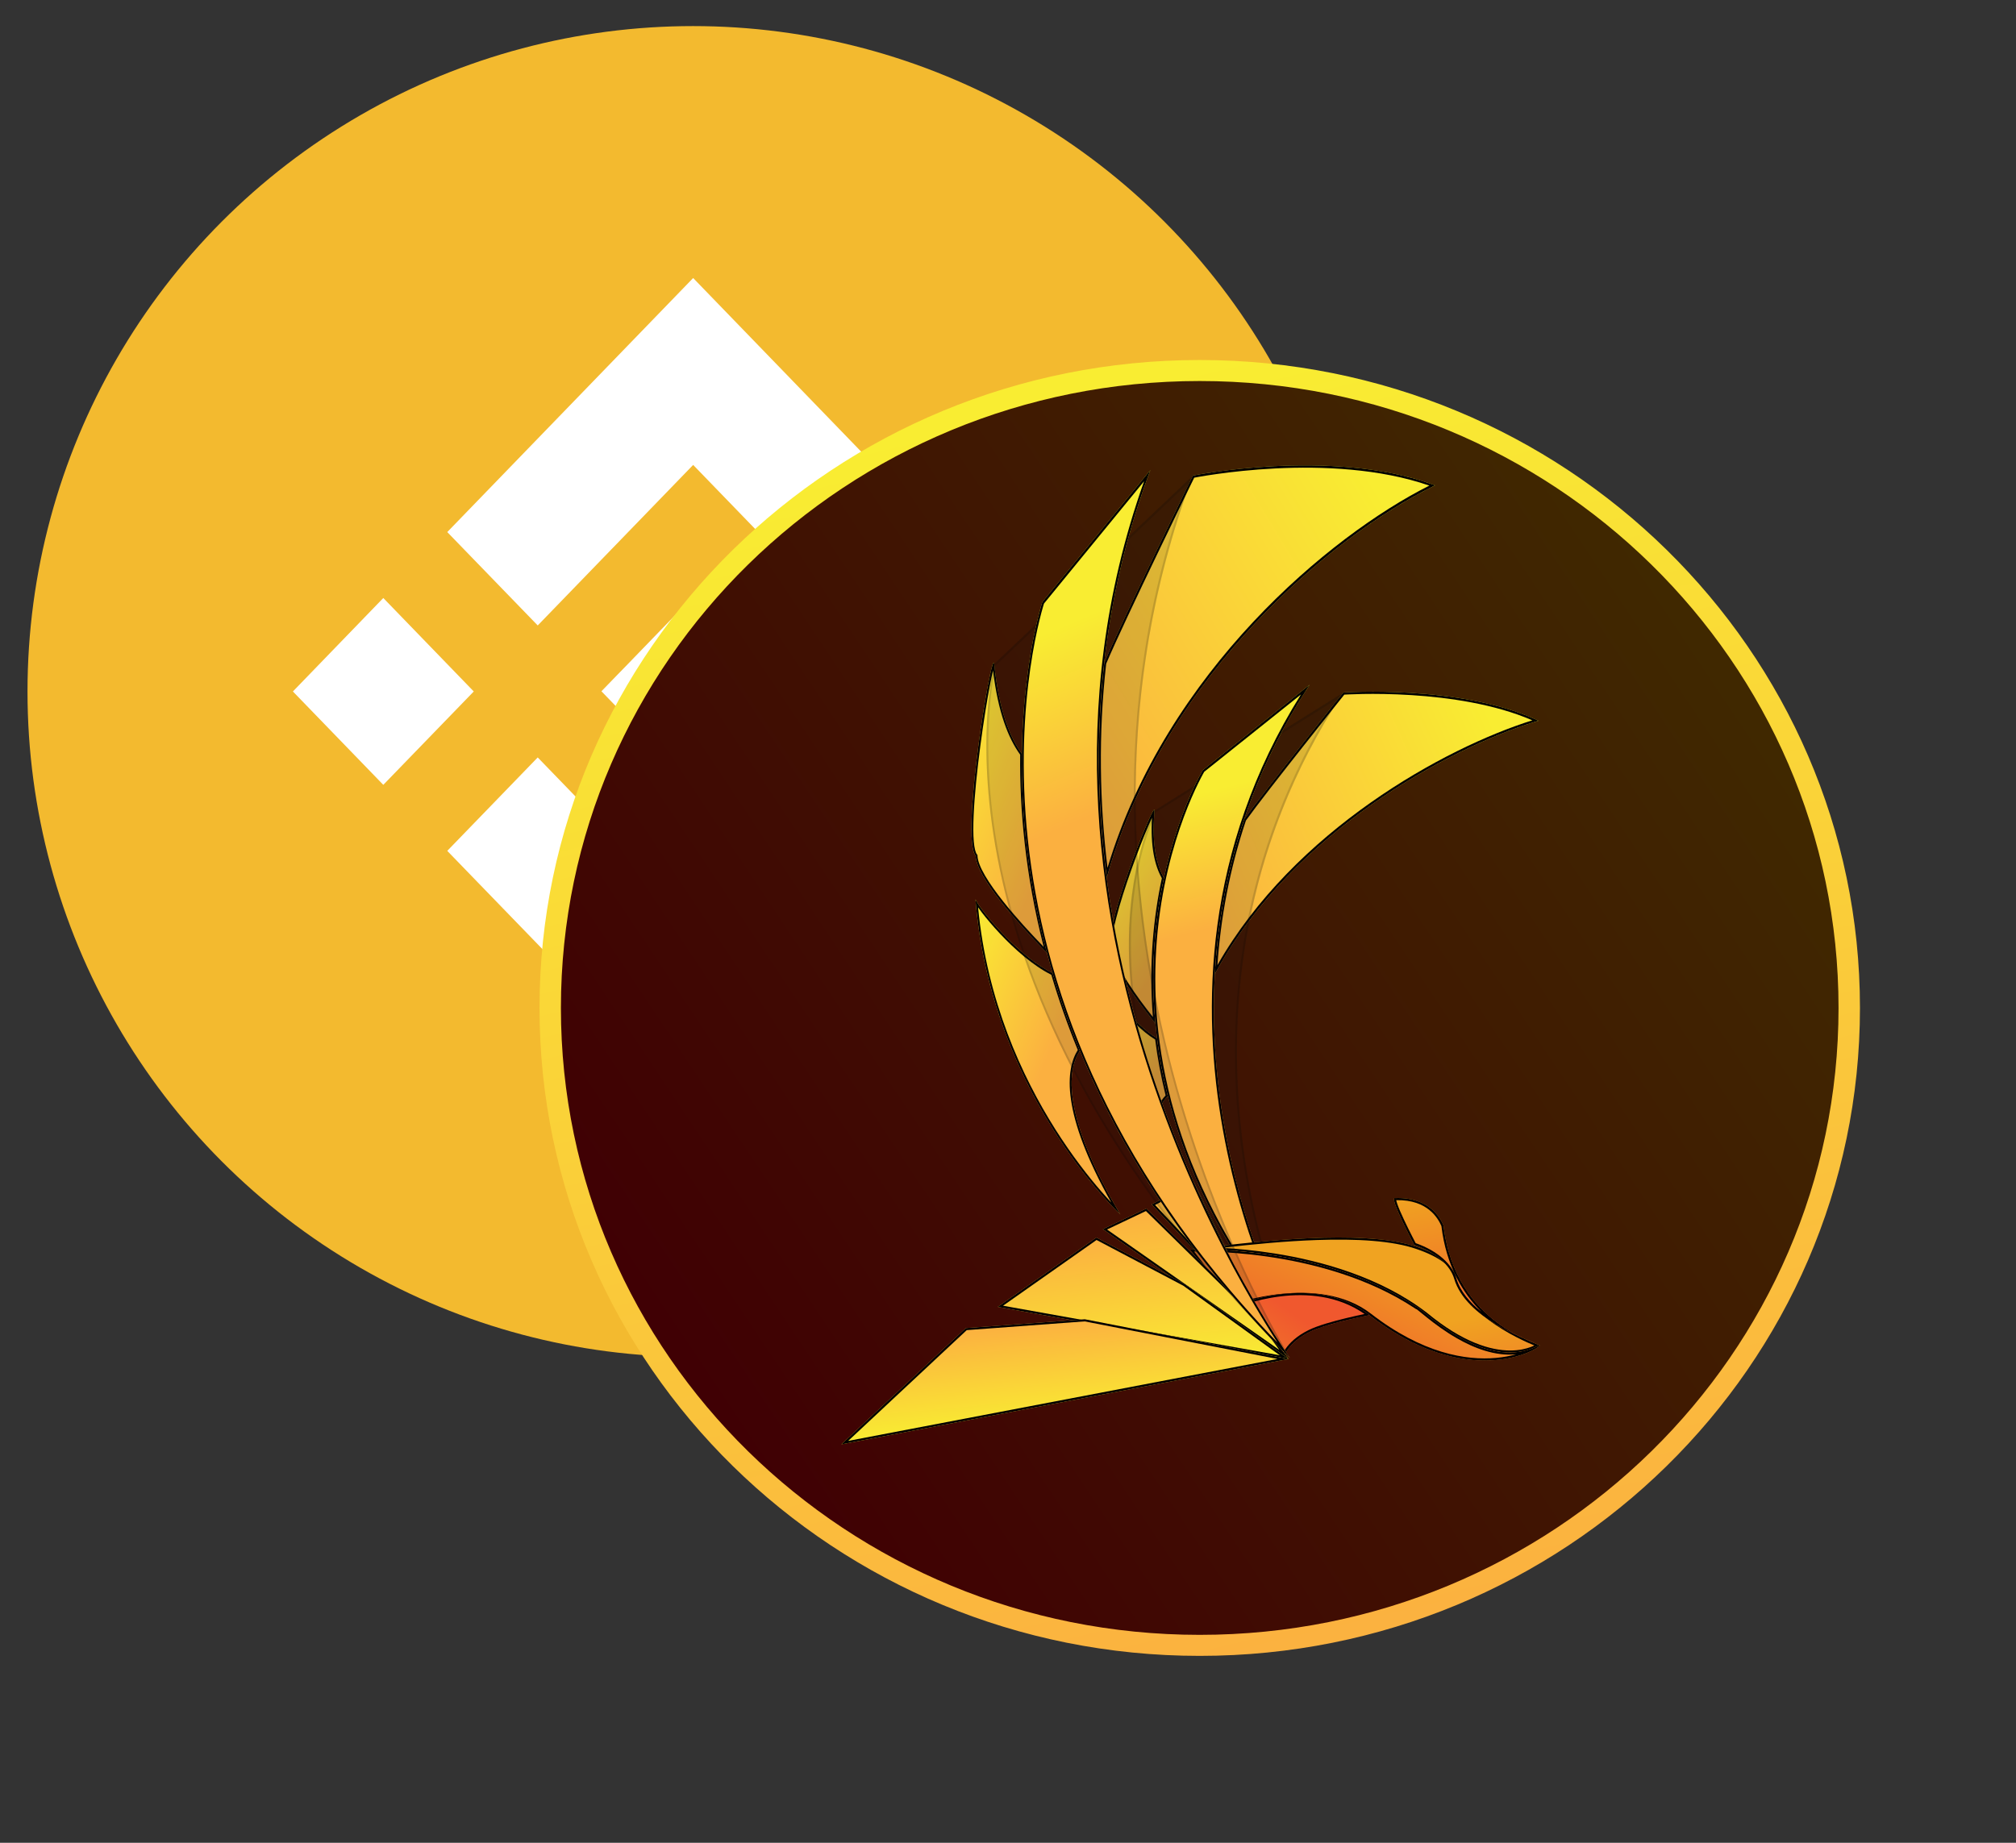 <svg width="70" height="64" viewBox="0 0 70 64" fill="none" xmlns="http://www.w3.org/2000/svg">
<rect x="0" y="0" width="70" height="64" fill="#333333" stroke="none"/>
<circle cx="24.065" cy="24.016" r="23.11" fill="#F3BA2F"/>
<path d="M18.671 21.722L24.068 16.147L29.467 21.726L32.606 18.481L24.068 9.656L15.53 18.479L18.671 21.722Z" fill="white"/>
<path d="M10.17 24.015L13.309 20.769L16.45 24.015L13.309 27.258L10.17 24.015Z" fill="white"/>
<path d="M18.671 26.306L24.068 31.883L29.467 26.303L32.608 29.544L24.07 38.37L15.53 29.551L18.671 26.306Z" fill="white"/>
<path d="M31.68 24.015L34.819 20.769L37.959 24.013L34.819 27.261L31.68 24.015Z" fill="white"/>
<path d="M27.253 24.012L24.068 20.719L21.713 23.153L21.441 23.432L20.883 24.008L24.068 27.297L27.253 24.015V24.012Z" fill="white"/>
<path d="M41.657 57.145C54.112 57.145 64.21 47.233 64.21 35.007C64.21 22.781 54.112 12.869 41.657 12.869C29.201 12.869 19.104 22.781 19.104 35.007C19.104 47.233 29.201 57.145 41.657 57.145Z" fill="url(#paint0_linear_580_41211)"/>
<path d="M41.657 57.145C54.112 57.145 64.21 47.233 64.21 35.007C64.21 22.781 54.112 12.869 41.657 12.869C29.201 12.869 19.104 22.781 19.104 35.007C19.104 47.233 29.201 57.145 41.657 57.145Z" fill="black" fill-opacity="0.75"/>
<path fill-rule="evenodd" clip-rule="evenodd" d="M41.657 13.233C29.407 13.233 19.476 22.981 19.476 35.006C19.476 47.031 29.407 56.779 41.657 56.779C53.907 56.779 63.838 47.031 63.838 35.006C63.838 22.981 53.907 13.233 41.657 13.233ZM18.733 35.006C18.733 22.578 28.996 12.503 41.657 12.503C54.318 12.503 64.582 22.578 64.582 35.006C64.582 47.434 54.318 57.509 41.657 57.509C28.996 57.509 18.733 47.434 18.733 35.006Z" fill="url(#paint1_linear_580_41211)"/>
<path d="M40.088 28.153C39.986 29.32 40.156 30.04 40.417 30.49C40.117 31.877 39.937 33.597 40.121 35.547C39.526 34.816 38.504 33.456 38.592 32.89C38.254 32.371 40.129 27.667 40.088 28.153Z" fill="url(#paint2_linear_580_41211)"/>
<path fill-rule="evenodd" clip-rule="evenodd" d="M38.666 32.873L38.649 32.846C38.639 32.831 38.628 32.799 38.624 32.741C38.619 32.686 38.622 32.614 38.631 32.528C38.649 32.356 38.693 32.136 38.757 31.885C38.883 31.382 39.084 30.763 39.294 30.174C39.504 29.586 39.724 29.029 39.888 28.65C39.929 28.554 39.966 28.471 39.999 28.401C39.942 29.408 40.098 30.067 40.342 30.502C40.056 31.834 39.882 33.471 40.031 35.321C39.756 34.975 39.426 34.537 39.158 34.114C39 33.865 38.864 33.623 38.774 33.411C38.682 33.194 38.643 33.022 38.661 32.904L38.666 32.873ZM40.041 35.449C40.069 35.483 40.095 35.516 40.121 35.547C40.117 35.504 40.113 35.462 40.109 35.419C39.945 33.521 40.123 31.846 40.417 30.49C40.162 30.052 39.995 29.356 40.081 28.239C40.082 28.224 40.083 28.21 40.084 28.195C40.085 28.181 40.086 28.167 40.088 28.153C40.092 28.107 40.078 28.108 40.05 28.148C40.05 28.148 40.05 28.148 40.05 28.148C40.045 28.155 40.04 28.163 40.035 28.173C40.028 28.184 40.02 28.198 40.012 28.213C39.668 28.846 38.299 32.44 38.592 32.89C38.508 33.432 39.44 34.7 40.041 35.449Z" fill="black"/>
<path d="M42.182 33.829C42.275 32.108 42.582 30.298 43.198 28.458C43.933 27.43 46.642 24.051 46.642 24.051C46.642 24.051 50.724 23.763 53.421 25.032C50.35 25.94 44.825 28.927 42.182 33.829Z" fill="url(#paint3_linear_580_41211)"/>
<path fill-rule="evenodd" clip-rule="evenodd" d="M46.677 24.125C46.682 24.125 46.688 24.125 46.694 24.124C46.725 24.123 46.77 24.12 46.828 24.117C46.944 24.112 47.114 24.106 47.325 24.102C47.749 24.095 48.341 24.099 49.018 24.142C50.31 24.225 51.902 24.451 53.206 25.017C51.68 25.496 49.616 26.452 47.602 27.868C45.579 29.29 43.602 31.179 42.272 33.517C42.383 31.902 42.687 30.213 43.261 28.497C43.63 27.981 44.485 26.888 45.25 25.92C45.634 25.433 45.996 24.979 46.261 24.646C46.394 24.48 46.502 24.344 46.578 24.249C46.616 24.202 46.645 24.165 46.665 24.14L46.677 24.125ZM43.198 28.458C42.602 30.238 42.295 31.989 42.192 33.66C42.188 33.716 42.185 33.773 42.182 33.829C42.208 33.781 42.234 33.733 42.261 33.685C44.902 28.925 50.253 26 53.313 25.064C53.349 25.053 53.385 25.043 53.421 25.032C53.386 25.016 53.351 24.999 53.316 24.983C50.619 23.771 46.642 24.051 46.642 24.051C46.642 24.051 43.933 27.43 43.198 28.458Z" fill="black"/>
<path d="M38.373 33.959C38.374 33.963 38.372 33.966 38.372 33.971C38.372 33.966 38.372 33.961 38.373 33.959Z" fill="url(#paint4_linear_580_41211)"/>
<path fill-rule="evenodd" clip-rule="evenodd" d="M38.373 33.965C38.373 33.963 38.374 33.961 38.373 33.959C38.372 33.961 38.372 33.966 38.372 33.971L38.372 33.971C38.372 33.968 38.373 33.966 38.373 33.965Z" fill="black"/>
<path d="M40.175 36.055C40.255 36.706 40.379 37.377 40.551 38.073C40.144 38.461 39.654 39.518 40.859 42.293C40.859 42.293 37.813 38.909 38.37 33.975C38.391 34.15 39.244 35.511 40.175 36.055Z" fill="url(#paint5_linear_580_41211)"/>
<path fill-rule="evenodd" clip-rule="evenodd" d="M40.702 42.103C40.801 42.228 40.859 42.293 40.859 42.293C40.826 42.215 40.793 42.138 40.762 42.063C39.681 39.459 40.155 38.45 40.551 38.073C40.379 37.377 40.255 36.706 40.175 36.055C39.375 35.588 38.633 34.517 38.426 34.114C38.392 34.048 38.373 34 38.37 33.975C38.364 34.026 38.359 34.077 38.354 34.127C37.942 38.301 40.093 41.337 40.702 42.103ZM40.602 41.855C40.554 41.791 40.503 41.72 40.447 41.641C40.173 41.25 39.812 40.677 39.468 39.951C38.804 38.548 38.206 36.577 38.414 34.24C38.431 34.271 38.451 34.304 38.472 34.338C38.571 34.502 38.71 34.708 38.878 34.925C39.205 35.348 39.645 35.821 40.11 36.103C40.189 36.731 40.308 37.377 40.472 38.046C40.264 38.26 40.053 38.636 40.03 39.283C40.01 39.881 40.151 40.709 40.602 41.855Z" fill="black"/>
<path opacity="0.13" d="M46.639 24.055L40.087 28.153C40.087 28.153 36.127 35.816 44.912 46.388C44.98 46.444 39.461 35.007 46.639 24.055Z" fill="#141413"/>
<path opacity="0.13" fill-rule="evenodd" clip-rule="evenodd" d="M46.639 24.055C46.606 24.105 46.573 24.155 46.541 24.206C40.106 34.19 44.145 44.532 44.821 46.165C44.841 46.213 44.858 46.253 44.871 46.285C44.877 46.299 44.882 46.311 44.887 46.322C44.903 46.36 44.912 46.382 44.913 46.387C44.913 46.387 44.913 46.387 44.913 46.388C44.913 46.388 44.912 46.389 44.912 46.388C44.897 46.37 44.881 46.351 44.866 46.332C44.831 46.29 44.796 46.248 44.762 46.206C36.172 35.728 40.087 28.153 40.087 28.153L46.639 24.055ZM46.396 24.297C42.966 29.699 42.572 35.195 43.039 39.356C43.277 41.474 43.738 43.246 44.135 44.486C44.333 45.105 44.516 45.592 44.647 45.922C44.654 45.942 44.662 45.96 44.669 45.978C40.527 40.858 39.38 36.45 39.276 33.306C39.222 31.696 39.441 30.416 39.673 29.539C39.789 29.101 39.909 28.763 39.999 28.535C40.044 28.421 40.082 28.335 40.108 28.278C40.121 28.249 40.132 28.227 40.139 28.213C40.139 28.212 40.14 28.211 40.14 28.21L46.396 24.297Z" fill="black"/>
<path d="M45.476 23.78L41.762 26.749C41.762 26.749 36.275 35.905 44.915 46.385C44.981 46.444 38.296 34.735 45.476 23.78Z" fill="url(#paint6_linear_580_41211)"/>
<path fill-rule="evenodd" clip-rule="evenodd" d="M45.476 23.78C45.432 23.846 45.389 23.913 45.347 23.98C39.051 33.824 43.831 44.214 44.766 46.087C44.814 46.184 44.852 46.258 44.878 46.309C44.881 46.314 44.883 46.319 44.886 46.324C44.904 46.36 44.915 46.38 44.916 46.384C44.916 46.384 44.916 46.384 44.916 46.384C44.916 46.385 44.916 46.385 44.915 46.385C44.901 46.367 44.886 46.35 44.872 46.332C44.817 46.265 44.762 46.197 44.708 46.13C36.363 35.757 41.762 26.749 41.762 26.749L45.476 23.78ZM45.172 24.12C41.809 29.498 41.709 35.022 42.459 39.225C42.843 41.377 43.45 43.183 43.956 44.447C44.19 45.029 44.402 45.497 44.561 45.83C40.611 40.798 39.888 36.109 40.168 32.646C40.313 30.856 40.727 29.391 41.105 28.374C41.294 27.866 41.473 27.47 41.605 27.201C41.671 27.067 41.725 26.964 41.763 26.895C41.782 26.861 41.796 26.835 41.806 26.818C41.81 26.812 41.812 26.807 41.815 26.803L45.172 24.12Z" fill="black"/>
<path d="M41.378 43.393C41.378 43.393 46.317 43.207 49.497 45.649C52.047 47.764 53.447 46.716 53.447 46.716C53.447 46.716 51.069 45.854 50.637 44.394C50.503 43.936 49.983 43.571 49.202 43.307C47.506 42.722 44.194 43.029 41.378 43.393Z" fill="url(#paint7_linear_580_41211)"/>
<path fill-rule="evenodd" clip-rule="evenodd" d="M53.362 46.684C53.416 46.705 53.447 46.716 53.447 46.716C53.447 46.716 53.42 46.736 53.368 46.765C53.04 46.944 51.697 47.474 49.497 45.649C46.975 43.712 43.346 43.428 41.953 43.394C41.589 43.385 41.378 43.393 41.378 43.393C41.566 43.369 41.757 43.344 41.949 43.321C44.63 42.992 47.619 42.761 49.202 43.307C49.983 43.571 50.503 43.936 50.637 44.394C51.02 45.689 52.935 46.514 53.362 46.684ZM53.278 46.729C53.215 46.703 53.133 46.668 53.037 46.625C52.806 46.52 52.492 46.366 52.164 46.164C51.513 45.765 50.789 45.172 50.565 44.414L50.565 44.414C50.504 44.205 50.353 44.011 50.117 43.836C49.881 43.661 49.564 43.507 49.178 43.376L49.178 43.376C48.344 43.088 47.104 43.018 45.713 43.067C44.656 43.104 43.517 43.21 42.412 43.339C42.905 43.365 43.543 43.42 44.257 43.533C45.894 43.793 47.938 44.359 49.542 45.591L49.544 45.592L49.545 45.593C50.81 46.642 51.781 46.9 52.428 46.903C52.752 46.904 52.998 46.841 53.161 46.779C53.206 46.762 53.245 46.745 53.278 46.729Z" fill="black"/>
<path d="M49.103 43.234C49.879 43.5 50.36 43.956 50.494 44.413C50.926 45.879 53.347 46.644 53.347 46.644C53.347 46.644 50.512 45.902 50.122 42.56C50.009 42.303 49.634 41.571 48.445 41.61C48.197 41.525 49.103 43.234 49.103 43.234Z" fill="url(#paint8_linear_580_41211)"/>
<path fill-rule="evenodd" clip-rule="evenodd" d="M49.103 43.234C49.879 43.5 50.36 43.956 50.494 44.413C50.695 45.095 51.326 45.625 51.944 45.997C52.285 46.202 52.622 46.36 52.88 46.468C53.162 46.596 53.347 46.644 53.347 46.644C53.347 46.644 53.16 46.585 52.88 46.468C52.636 46.357 52.319 46.187 51.986 45.937C51.2 45.346 50.326 44.309 50.122 42.56C50.009 42.303 49.634 41.571 48.445 41.61C48.197 41.525 49.103 43.234 49.103 43.234ZM50.049 42.58C50.215 43.976 50.803 44.925 51.437 45.558C51.037 45.239 50.7 44.849 50.565 44.393C50.424 43.91 49.928 43.447 49.156 43.175C49.15 43.163 49.141 43.147 49.131 43.128C49.107 43.081 49.072 43.015 49.032 42.936C48.951 42.777 48.846 42.567 48.749 42.36C48.651 42.152 48.562 41.949 48.514 41.805C48.496 41.752 48.485 41.711 48.48 41.682C49.038 41.67 49.402 41.835 49.639 42.03C49.877 42.224 49.993 42.453 50.049 42.58ZM48.477 41.645C48.477 41.645 48.477 41.646 48.476 41.647C48.477 41.646 48.477 41.645 48.477 41.645Z" fill="black"/>
<path d="M42.827 45.368L41.318 43.398C41.318 43.398 45.87 43.191 49.175 45.382C49.257 45.328 51.54 47.753 53.451 46.715C53.712 46.679 51.166 48.477 47.554 45.681C45.768 44.299 42.827 45.368 42.827 45.368Z" fill="url(#paint9_linear_580_41211)"/>
<path fill-rule="evenodd" clip-rule="evenodd" d="M41.318 43.398C41.318 43.398 41.35 43.396 41.409 43.395C42.066 43.38 46.144 43.373 49.175 45.382C49.19 45.372 49.273 45.441 49.411 45.553C50.012 46.044 51.65 47.383 53.148 46.85C53.232 46.82 53.316 46.785 53.399 46.742C53.416 46.733 53.434 46.724 53.451 46.715C53.471 46.712 53.475 46.72 53.463 46.736C53.461 46.738 53.458 46.741 53.455 46.744C53.447 46.753 53.436 46.763 53.422 46.774C53.374 46.811 53.292 46.863 53.177 46.918C52.426 47.278 50.298 47.805 47.554 45.681C45.768 44.299 42.827 45.368 42.827 45.368L41.318 43.398ZM41.464 43.467L42.854 45.282C42.875 45.275 42.902 45.266 42.934 45.256C43.019 45.229 43.142 45.192 43.296 45.152C43.602 45.073 44.029 44.981 44.513 44.934C45.478 44.838 46.684 44.915 47.6 45.623C49.392 47.011 50.913 47.254 51.948 47.16C52.212 47.136 52.445 47.091 52.643 47.036C51.912 47.106 51.184 46.821 50.59 46.48C50.175 46.243 49.819 45.975 49.562 45.77C49.498 45.719 49.44 45.672 49.389 45.63C49.38 45.623 49.372 45.616 49.363 45.609C49.323 45.576 49.288 45.547 49.257 45.523C49.225 45.498 49.201 45.478 49.182 45.465L49.175 45.47L49.134 45.442C47.494 44.355 45.542 43.862 43.996 43.64C43.224 43.53 42.555 43.487 42.079 43.472C41.841 43.465 41.651 43.465 41.521 43.466C41.501 43.466 41.482 43.467 41.464 43.467Z" fill="black"/>
<path d="M42.828 45.369C42.828 45.369 45.595 44.151 47.558 45.675C47.558 45.675 46.099 45.951 45.473 46.258C44.648 46.665 44.549 47.203 44.549 47.203L42.828 45.369Z" fill="url(#paint10_linear_580_41211)"/>
<path fill-rule="evenodd" clip-rule="evenodd" d="M45.44 46.193L45.44 46.193C45.761 46.035 46.29 45.888 46.733 45.781C46.955 45.727 47.158 45.682 47.305 45.652C47.332 45.646 47.358 45.641 47.381 45.636C46.449 44.981 45.352 44.915 44.466 45.023C44.003 45.079 43.6 45.182 43.313 45.272C43.17 45.316 43.056 45.358 42.977 45.387C42.969 45.39 42.962 45.393 42.955 45.396L44.518 47.062C44.543 47.003 44.581 46.928 44.64 46.842C44.776 46.647 45.016 46.402 45.44 46.193ZM44.574 47.122C44.555 47.173 44.549 47.203 44.549 47.203L42.828 45.369C42.828 45.369 42.853 45.358 42.901 45.339C43.343 45.163 45.712 44.322 47.48 45.616C47.506 45.635 47.532 45.655 47.558 45.675C47.558 45.675 47.523 45.682 47.462 45.694C47.126 45.761 46.002 45.998 45.473 46.258C44.843 46.569 44.637 46.956 44.574 47.122Z" fill="black"/>
<path d="M41.461 41.063L39.987 41.828L43.773 45.869L41.461 41.063Z" fill="url(#paint11_linear_580_41211)"/>
<path fill-rule="evenodd" clip-rule="evenodd" d="M39.987 41.828L43.773 45.869L41.461 41.063L39.987 41.828ZM41.427 41.163L40.107 41.849L43.497 45.467L41.427 41.163Z" fill="black"/>
<path d="M38.293 42.689L39.804 41.972L43.773 45.87L44.742 47.198L38.293 42.689Z" fill="url(#paint12_linear_580_41211)"/>
<path fill-rule="evenodd" clip-rule="evenodd" d="M38.293 42.689L44.742 47.198L43.773 45.87L39.804 41.972L38.293 42.689ZM38.438 42.701L44.422 46.884L43.716 45.917L39.789 42.06L38.438 42.701Z" fill="black"/>
<path d="M34.642 45.389L38.069 42.98L41.126 44.59L44.742 47.198L34.642 45.389Z" fill="url(#paint13_linear_580_41211)"/>
<path fill-rule="evenodd" clip-rule="evenodd" d="M34.642 45.389L44.742 47.198L41.126 44.59L38.069 42.98L34.642 45.389ZM34.828 45.348L44.438 47.07L41.086 44.652L38.075 43.065L34.828 45.348Z" fill="black"/>
<path d="M29.214 50.162L33.535 46.125L37.666 45.819L44.742 47.198L29.214 50.162Z" fill="url(#paint14_linear_580_41211)"/>
<path fill-rule="evenodd" clip-rule="evenodd" d="M29.214 50.162L44.742 47.198L37.666 45.819L33.535 46.125L29.214 50.162ZM29.45 50.043L44.356 47.197L37.661 45.892L33.567 46.196L29.45 50.043Z" fill="black"/>
<path d="M34.521 23.058C34.684 24.661 35.064 25.616 35.489 26.189C35.466 28.12 35.669 30.486 36.366 33.112C35.471 32.205 33.907 30.505 33.875 29.721C33.34 29.065 34.453 22.391 34.521 23.058Z" fill="url(#paint15_linear_580_41211)"/>
<path fill-rule="evenodd" clip-rule="evenodd" d="M33.94 29.695L33.919 29.669C33.899 29.645 33.877 29.597 33.857 29.518C33.837 29.44 33.823 29.341 33.812 29.222C33.792 28.984 33.792 28.677 33.807 28.324C33.837 27.621 33.928 26.749 34.038 25.916C34.147 25.084 34.276 24.294 34.381 23.754C34.418 23.563 34.452 23.405 34.481 23.288C34.654 24.741 35.013 25.645 35.423 26.21C35.402 28.083 35.595 30.361 36.24 32.886C35.815 32.449 35.286 31.878 34.842 31.319C34.59 31.003 34.367 30.692 34.205 30.414C34.041 30.133 33.948 29.898 33.941 29.728L33.94 29.695ZM36.275 33.02C36.306 33.051 36.337 33.082 36.366 33.112C36.355 33.068 36.343 33.024 36.331 32.98C35.662 30.406 35.466 28.087 35.489 26.189C35.07 25.623 34.694 24.686 34.528 23.121C34.527 23.111 34.526 23.1 34.525 23.09C34.524 23.079 34.523 23.069 34.521 23.058C34.515 22.994 34.498 22.998 34.475 23.057C34.475 23.058 34.475 23.058 34.475 23.058C34.473 23.062 34.472 23.066 34.47 23.071C34.467 23.08 34.463 23.09 34.46 23.1C34.218 23.852 33.402 29.141 33.875 29.721C33.907 30.479 35.368 32.093 36.275 33.02Z" fill="black"/>
<path d="M38.431 30.475C38.122 28.119 38.051 25.612 38.344 23.018C38.979 21.512 41.42 16.517 41.42 16.517C41.42 16.517 46.269 15.527 49.83 16.857C46.35 18.543 40.42 23.418 38.431 30.475Z" fill="url(#paint16_linear_580_41211)"/>
<path fill-rule="evenodd" clip-rule="evenodd" d="M41.465 16.591C41.473 16.589 41.483 16.587 41.494 16.585C41.53 16.578 41.584 16.569 41.653 16.556C41.792 16.532 41.995 16.498 42.249 16.463C42.759 16.391 43.474 16.309 44.301 16.268C45.898 16.19 47.902 16.267 49.63 16.865C47.903 17.733 45.626 19.346 43.524 21.589C41.415 23.84 39.479 26.729 38.455 30.141C38.183 27.893 38.132 25.512 38.409 23.051C38.728 22.296 39.492 20.68 40.179 19.25C40.523 18.531 40.848 17.86 41.087 17.368C41.206 17.122 41.304 16.921 41.372 16.782C41.406 16.712 41.433 16.658 41.451 16.621L41.465 16.591ZM38.344 23.018C38.058 25.548 38.119 27.994 38.408 30.298C38.416 30.357 38.423 30.416 38.431 30.475C38.446 30.422 38.461 30.369 38.476 30.316C40.491 23.408 46.271 18.617 49.736 16.903C49.767 16.887 49.799 16.872 49.83 16.857C49.795 16.844 49.76 16.831 49.724 16.818C46.174 15.546 41.42 16.517 41.42 16.517C41.42 16.517 38.979 21.512 38.344 23.018Z" fill="black"/>
<path d="M33.873 31.209C33.874 31.215 33.873 31.219 33.874 31.226C33.873 31.219 33.871 31.213 33.873 31.209Z" fill="url(#paint17_linear_580_41211)"/>
<path fill-rule="evenodd" clip-rule="evenodd" d="M33.873 31.217C33.873 31.214 33.873 31.212 33.873 31.209C33.871 31.213 33.873 31.219 33.874 31.226L33.874 31.226C33.873 31.222 33.873 31.22 33.873 31.217Z" fill="black"/>
<path d="M36.555 33.796C36.81 34.67 37.123 35.565 37.501 36.486C37.105 37.074 36.772 38.584 38.902 42.182C38.902 42.182 34.404 38.026 33.871 31.232C33.94 31.467 35.3 33.194 36.555 33.796Z" fill="url(#paint18_linear_580_41211)"/>
<path fill-rule="evenodd" clip-rule="evenodd" d="M38.723 42.006C38.838 42.122 38.902 42.182 38.902 42.182C38.857 42.106 38.813 42.03 38.77 41.956C36.786 38.52 37.113 37.062 37.501 36.486C37.123 35.565 36.81 34.67 36.555 33.796C35.45 33.266 34.264 31.864 33.949 31.376C33.906 31.309 33.879 31.26 33.871 31.232C33.876 31.288 33.88 31.343 33.885 31.398C34.406 37.285 37.889 41.157 38.723 42.006ZM38.584 41.762C38.484 41.655 38.366 41.525 38.233 41.372C37.806 40.879 37.23 40.151 36.637 39.212C35.485 37.385 34.271 34.761 33.961 31.512C34 31.568 34.046 31.63 34.097 31.697C34.256 31.904 34.474 32.163 34.728 32.433C35.227 32.963 35.875 33.542 36.504 33.854C36.754 34.704 37.058 35.574 37.423 36.467C37.224 36.783 37.057 37.322 37.189 38.209C37.313 39.047 37.704 40.195 38.584 41.762Z" fill="black"/>
<path opacity="0.13" d="M41.418 16.521L34.521 23.057C34.521 23.057 31.618 34.063 44.787 47.156C44.883 47.223 35.44 32.473 41.418 16.521Z" fill="#141413"/>
<path opacity="0.13" fill-rule="evenodd" clip-rule="evenodd" d="M41.418 16.521C41.397 16.576 41.376 16.632 41.356 16.688C35.937 31.403 43.581 45.053 44.663 46.936C44.682 46.968 44.699 46.997 44.713 47.022C44.728 47.049 44.742 47.071 44.752 47.09C44.774 47.128 44.786 47.15 44.788 47.155C44.788 47.155 44.788 47.155 44.788 47.155C44.788 47.157 44.788 47.157 44.787 47.156C44.77 47.139 44.752 47.121 44.735 47.104C44.695 47.065 44.656 47.025 44.617 46.986C31.643 33.968 34.521 23.057 34.521 23.057L41.418 16.521ZM41.239 16.798C38.383 24.681 39.249 32.25 40.834 37.862C41.637 40.705 42.623 43.047 43.404 44.673C43.794 45.487 44.133 46.122 44.371 46.551C44.413 46.626 44.451 46.695 44.486 46.758C38.164 40.354 35.68 34.479 34.78 30.188C34.322 28.003 34.274 26.227 34.34 24.997C34.373 24.383 34.434 23.905 34.488 23.581C34.514 23.42 34.539 23.296 34.556 23.214C34.565 23.173 34.573 23.142 34.578 23.121C34.578 23.117 34.579 23.113 34.58 23.11L41.239 16.798Z" fill="black"/>
<path d="M39.944 16.326L36.191 20.911C36.191 20.911 31.812 34.172 44.785 47.16C44.878 47.231 33.963 32.283 39.944 16.326Z" fill="url(#paint19_linear_580_41211)"/>
<path fill-rule="evenodd" clip-rule="evenodd" d="M39.944 16.326C39.916 16.399 39.889 16.473 39.862 16.547C34.554 31.08 43.168 44.72 44.591 46.868C44.645 46.949 44.689 47.014 44.721 47.062C44.731 47.077 44.739 47.089 44.747 47.101C44.77 47.135 44.783 47.155 44.785 47.159C44.785 47.16 44.785 47.16 44.785 47.16C44.786 47.16 44.785 47.161 44.785 47.16C44.769 47.144 44.752 47.127 44.736 47.111C44.672 47.047 44.609 46.983 44.547 46.919C31.866 34.008 36.191 20.911 36.191 20.911L39.944 16.326ZM39.726 16.713C36.928 24.564 38.156 32.14 40.096 37.775C41.083 40.644 42.254 43.01 43.173 44.655C43.633 45.477 44.029 46.119 44.308 46.553C44.323 46.577 44.337 46.599 44.352 46.622C38.248 40.301 36.201 33.961 35.689 29.165C35.427 26.705 35.568 24.65 35.775 23.209C35.879 22.489 35.999 21.923 36.093 21.538C36.139 21.345 36.18 21.197 36.209 21.098C36.223 21.048 36.234 21.011 36.242 20.986C36.245 20.975 36.248 20.967 36.25 20.961L39.726 16.713Z" fill="black"/>
<defs>
<linearGradient id="paint0_linear_580_41211" x1="24.154" y1="47.776" x2="62.041" y2="22.431" gradientUnits="userSpaceOnUse">
<stop stop-color="#FF000E"/>
<stop offset="1" stop-color="#FFA800"/>
</linearGradient>
<linearGradient id="paint1_linear_580_41211" x1="66.512" y1="53.369" x2="56.024" y2="9.203" gradientUnits="userSpaceOnUse">
<stop stop-color="#FBB040"/>
<stop offset="0.999" stop-color="#F9ED32"/>
</linearGradient>
<linearGradient id="paint2_linear_580_41211" x1="41.649" y1="33.114" x2="37.672" y2="30.389" gradientUnits="userSpaceOnUse">
<stop offset="0.192" stop-color="#FBB040"/>
<stop offset="0.999" stop-color="#F9ED32"/>
</linearGradient>
<linearGradient id="paint3_linear_580_41211" x1="40.998" y1="31.184" x2="52.298" y2="26.131" gradientUnits="userSpaceOnUse">
<stop stop-color="#FBB040"/>
<stop offset="0.999" stop-color="#F9ED32"/>
</linearGradient>
<linearGradient id="paint4_linear_580_41211" x1="38.374" y1="33.968" x2="38.369" y2="33.964" gradientUnits="userSpaceOnUse">
<stop stop-color="#FBB040"/>
<stop offset="0.999" stop-color="#F9ED32"/>
</linearGradient>
<linearGradient id="paint5_linear_580_41211" x1="42.227" y1="40.294" x2="36.656" y2="36.476" gradientUnits="userSpaceOnUse">
<stop offset="0.501" stop-color="#FBB040"/>
<stop offset="0.999" stop-color="#F9ED32"/>
</linearGradient>
<linearGradient id="paint6_linear_580_41211" x1="44.363" y1="43.965" x2="40.262" y2="27.906" gradientUnits="userSpaceOnUse">
<stop offset="0.72" stop-color="#FBB040"/>
<stop offset="1" stop-color="#F9ED32"/>
</linearGradient>
<linearGradient id="paint7_linear_580_41211" x1="47.654" y1="46.369" x2="48.598" y2="51.76" gradientUnits="userSpaceOnUse">
<stop stop-color="#F0A321"/>
<stop offset="1" stop-color="#F0582E"/>
</linearGradient>
<linearGradient id="paint8_linear_580_41211" x1="50.352" y1="41.27" x2="51.353" y2="46.993" gradientUnits="userSpaceOnUse">
<stop stop-color="#F0A321"/>
<stop offset="1" stop-color="#F0582E"/>
</linearGradient>
<linearGradient id="paint9_linear_580_41211" x1="48.427" y1="42.849" x2="45.874" y2="48.516" gradientUnits="userSpaceOnUse">
<stop stop-color="#F0A321"/>
<stop offset="1" stop-color="#F0582E"/>
</linearGradient>
<linearGradient id="paint10_linear_580_41211" x1="41.809" y1="50.172" x2="44.972" y2="45.66" gradientUnits="userSpaceOnUse">
<stop stop-color="#F0A321"/>
<stop offset="1" stop-color="#F0582E"/>
</linearGradient>
<linearGradient id="paint11_linear_580_41211" x1="41.376" y1="41.075" x2="42.261" y2="46.132" gradientUnits="userSpaceOnUse">
<stop stop-color="#FBB040"/>
<stop offset="0.999" stop-color="#F9ED32"/>
</linearGradient>
<linearGradient id="paint12_linear_580_41211" x1="41.278" y1="41.835" x2="41.798" y2="47.472" gradientUnits="userSpaceOnUse">
<stop stop-color="#FBB040"/>
<stop offset="0.999" stop-color="#F9ED32"/>
</linearGradient>
<linearGradient id="paint13_linear_580_41211" x1="39.425" y1="42.855" x2="39.868" y2="47.651" gradientUnits="userSpaceOnUse">
<stop stop-color="#FBB040"/>
<stop offset="0.999" stop-color="#F9ED32"/>
</linearGradient>
<linearGradient id="paint14_linear_580_41211" x1="36.755" y1="45.828" x2="37.088" y2="49.436" gradientUnits="userSpaceOnUse">
<stop stop-color="#FBB040"/>
<stop offset="0.999" stop-color="#F9ED32"/>
</linearGradient>
<linearGradient id="paint15_linear_580_41211" x1="37.614" y1="29.578" x2="31.83" y2="27.274" gradientUnits="userSpaceOnUse">
<stop offset="0.192" stop-color="#FBB040"/>
<stop offset="0.999" stop-color="#F9ED32"/>
</linearGradient>
<linearGradient id="paint16_linear_580_41211" x1="36.358" y1="27.05" x2="49.206" y2="19.279" gradientUnits="userSpaceOnUse">
<stop stop-color="#FBB040"/>
<stop offset="0.999" stop-color="#F9ED32"/>
</linearGradient>
<linearGradient id="paint17_linear_580_41211" x1="33.876" y1="31.221" x2="33.867" y2="31.218" gradientUnits="userSpaceOnUse">
<stop stop-color="#FBB040"/>
<stop offset="0.999" stop-color="#F9ED32"/>
</linearGradient>
<linearGradient id="paint18_linear_580_41211" x1="40.063" y1="39.262" x2="31.958" y2="36.034" gradientUnits="userSpaceOnUse">
<stop offset="0.501" stop-color="#FBB040"/>
<stop offset="0.999" stop-color="#F9ED32"/>
</linearGradient>
<linearGradient id="paint19_linear_580_41211" x1="43.529" y1="43.95" x2="34.393" y2="22.823" gradientUnits="userSpaceOnUse">
<stop offset="0.72" stop-color="#FBB040"/>
<stop offset="1" stop-color="#F9ED32"/>
</linearGradient>
</defs>
</svg>

